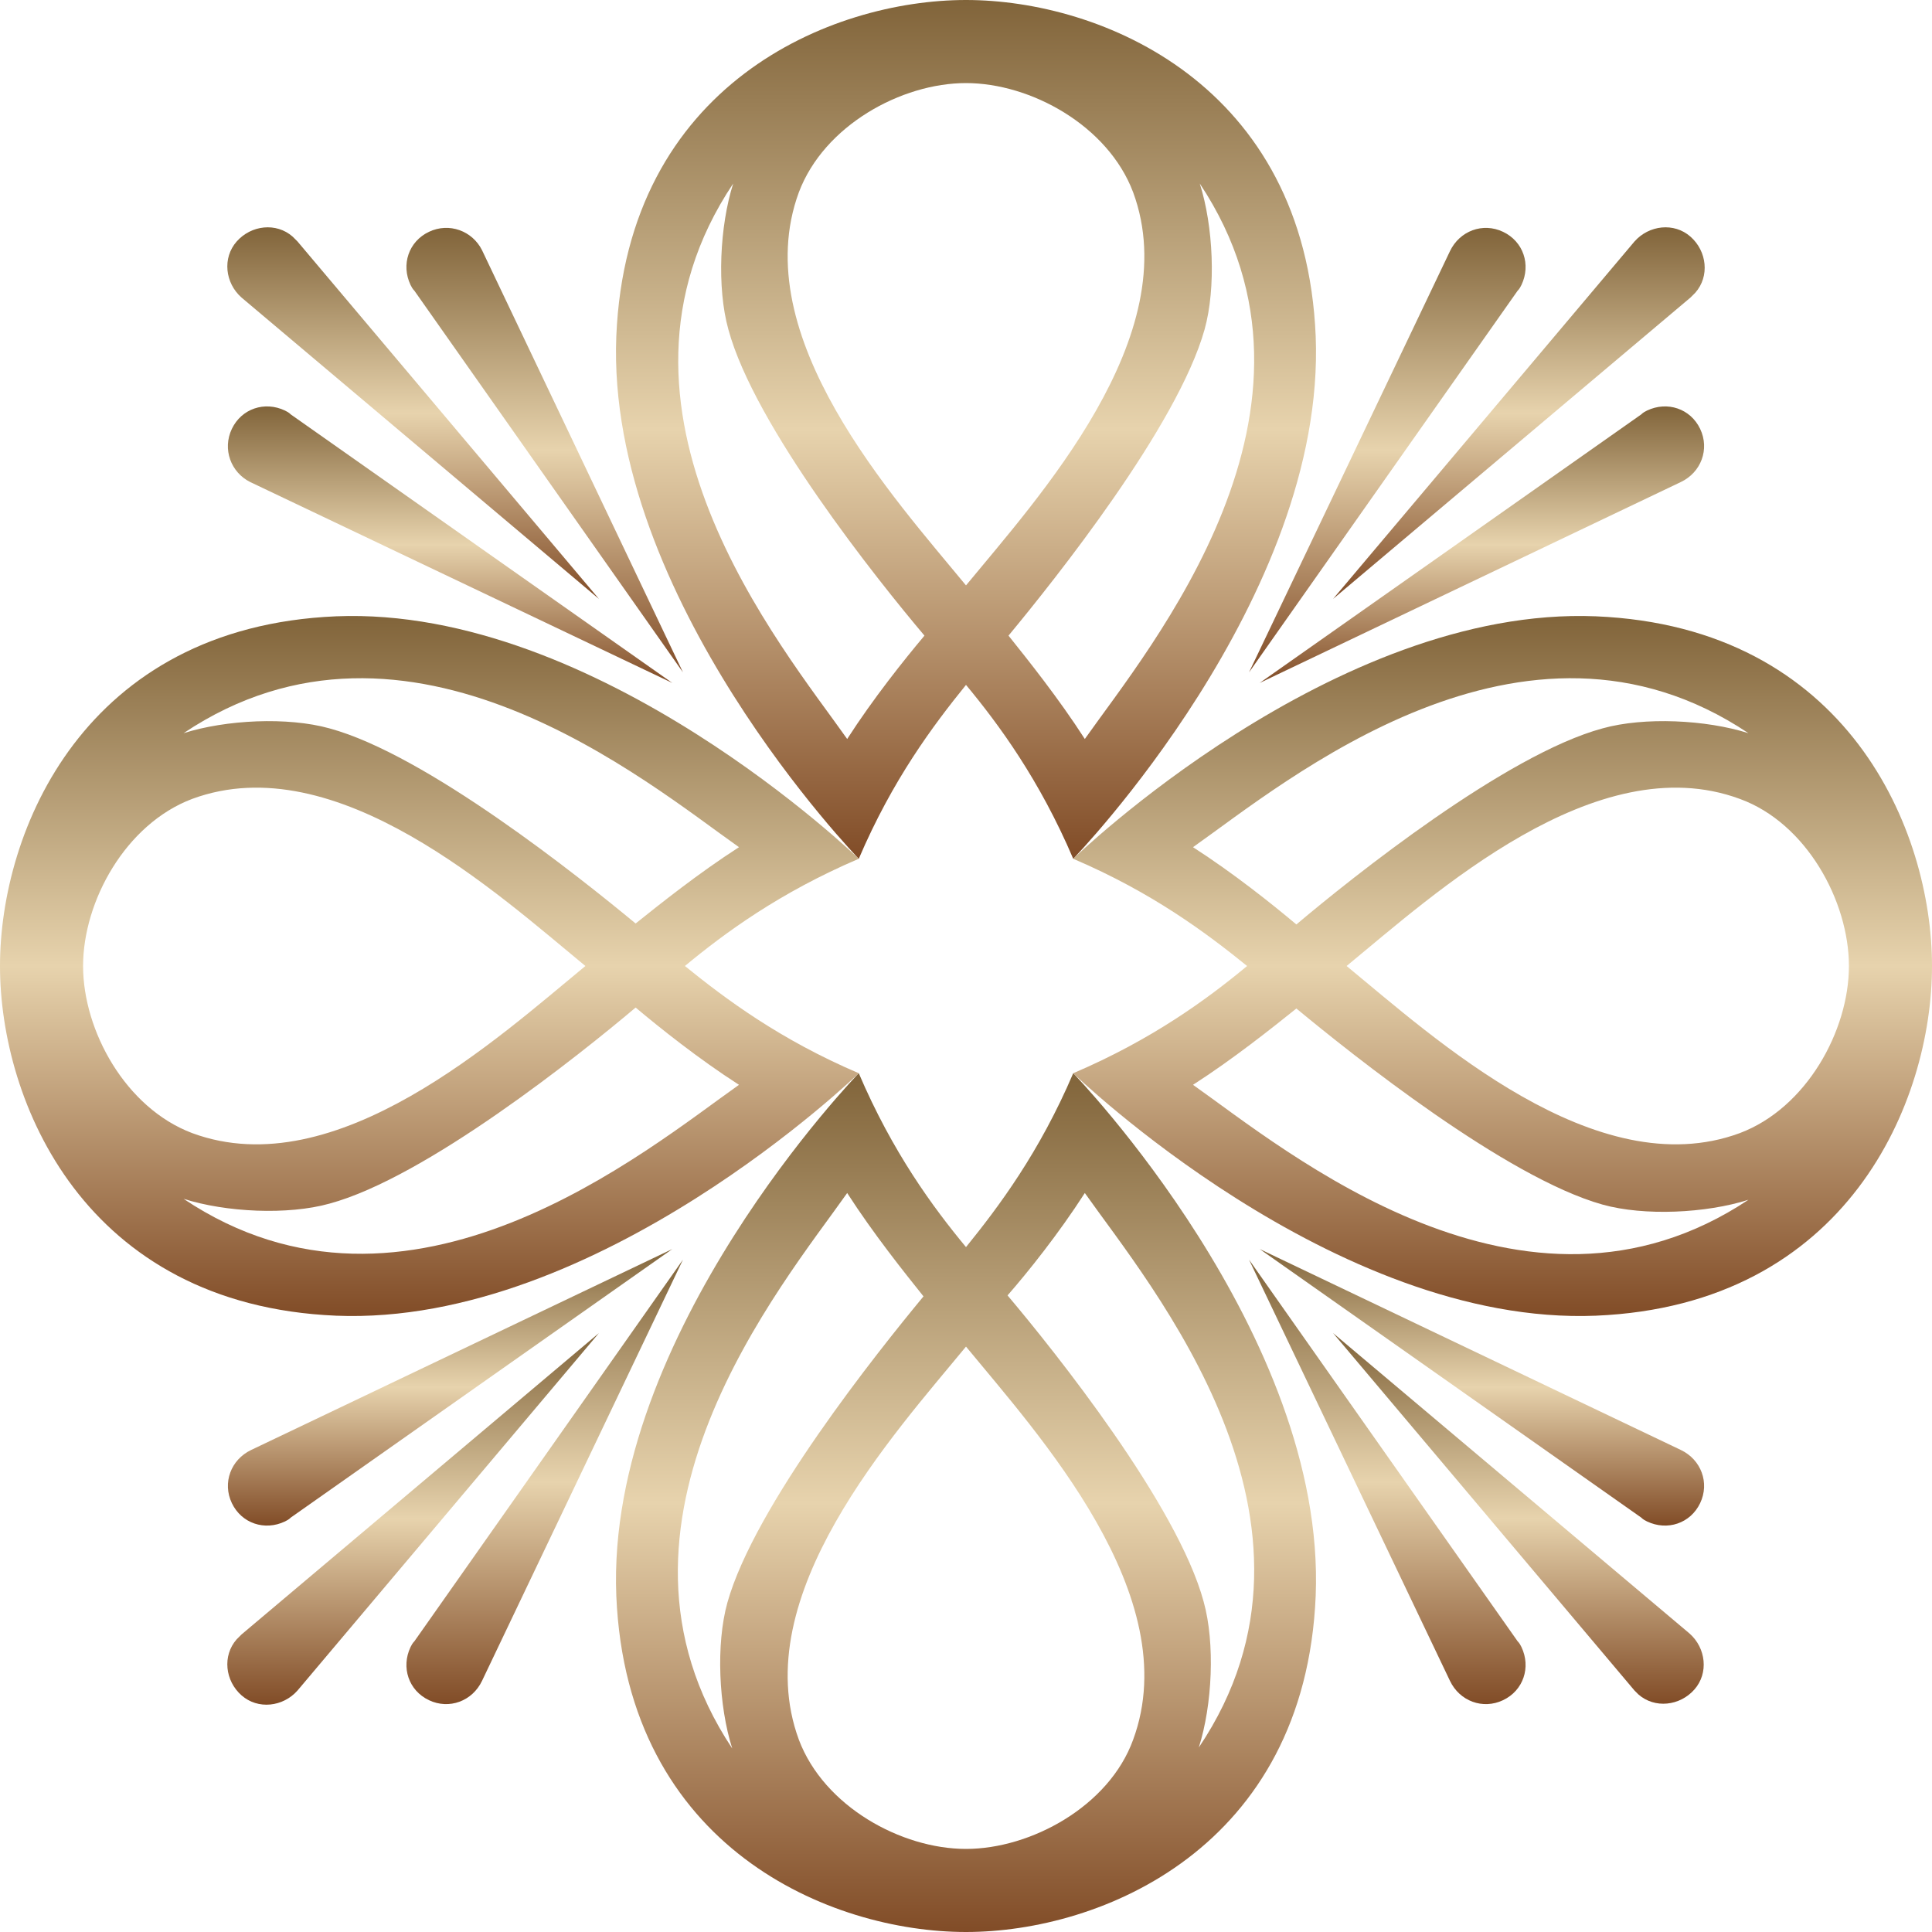 <svg width="200" height="200" viewBox="0 0 200 200" fill="none" xmlns="http://www.w3.org/2000/svg">
<path d="M34.8 63.8C8.7 64.9 0 86 0 100C0 114 8.7 135.1 34.8 136.2C61.9 137.3 88.9 111.1 88.9 111.1C80.7 107.6 75.1 103.4 70.9 100C75 96.6 80.7 92.4 88.9 88.9C88.9 88.9 61.9 62.7 34.8 63.8ZM76.5 112.3C67 119 42.3 139.7 19 124.1C23.4 125.5 29.8 125.8 34.1 124.6C44.1 121.9 60 109.2 65.8 104.3C68.3 106.4 72.3 109.6 76.5 112.3ZM19.9 117.3C13 114.7 8.6 106.7 8.6 100C8.6 93.3 13 85.3 19.9 82.7C34.8 77.2 51.6 92.6 60.6 100C51.6 107.4 34.8 122.8 19.9 117.3ZM76.5 87.7C72.3 90.4 68.3 93.6 65.8 95.6C60 90.8 44.1 78.1 34.1 75.4C29.8 74.2 23.4 74.5 19 75.9C42.3 60.3 67 81 76.5 87.7Z" fill="url(#paint0_linear)"/>
<path d="M165.2 136.2C191.3 135.1 200 114 200 100C200 86 191.3 64.9 165.2 63.8C138.1 62.7 111.1 88.9 111.1 88.9C119.3 92.4 124.9 96.6 129.1 100C125 103.4 119.3 107.6 111.1 111.1C111.1 111.1 138.1 137.3 165.2 136.2ZM123.5 87.7C133 81 157.7 60.3 181 75.9C176.6 74.5 170.2 74.2 165.9 75.4C155.9 78.1 140 90.8 134.2 95.7C131.7 93.6 127.7 90.4 123.5 87.7ZM180.1 82.7C187 85.2 191.4 93.3 191.4 100C191.4 106.7 187 114.7 180.1 117.3C165.2 122.8 148.4 107.4 139.4 100C148.4 92.6 165.2 77.2 180.1 82.7ZM123.5 112.3C127.7 109.6 131.7 106.4 134.2 104.4C140 109.2 155.9 121.9 165.9 124.7C170.2 125.9 176.6 125.6 181 124.2C157.7 139.7 133 119 123.5 112.3Z" fill="url(#paint1_linear)"/>
<path d="M136.2 34.8C135.1 8.7 114 0 100 0C86 0 64.9 8.7 63.8 34.8C62.7 61.9 88.9 88.9 88.9 88.9C92.4 80.7 96.6 75.1 100 70.9C103.4 75 107.6 80.7 111.1 88.9C111.1 88.9 137.3 61.9 136.2 34.8ZM87.7 76.5C81 67 60.3 42.3 75.9 19C74.5 23.4 74.2 29.8 75.4 34.1C78.1 44.1 90.8 60 95.7 65.8C93.6 68.3 90.4 72.3 87.7 76.5ZM82.7 19.9C85.3 13 93.3 8.6 100 8.6C106.7 8.6 114.7 13 117.3 19.9C122.8 34.8 107.4 51.6 100 60.6C92.6 51.6 77.2 34.8 82.7 19.9ZM112.3 76.5C109.6 72.3 106.4 68.3 104.4 65.8C109.2 60 121.9 44.1 124.7 34.1C125.9 29.8 125.6 23.4 124.2 19C139.7 42.3 119 67 112.3 76.5Z" fill="url(#paint2_linear)"/>
<path d="M63.8 165.2C64.9 191.3 86 200 100 200C114 200 135.1 191.3 136.2 165.2C137.3 138.1 111.1 111.1 111.1 111.1C107.6 119.3 103.4 124.9 100 129.1C96.6 125 92.4 119.3 88.9 111.1C88.9 111.1 62.7 138.1 63.8 165.2ZM112.3 123.5C119 133 139.8 157.6 124.1 180.9C125.5 176.5 125.8 170.1 124.6 165.8C121.9 155.8 109.2 139.9 104.3 134.1C106.4 131.7 109.6 127.7 112.3 123.5ZM117.3 180.1C114.8 187 106.7 191.4 100 191.4C93.3 191.4 85.3 187 82.7 180.1C77.2 165.2 92.6 148.4 100 139.4C107.4 148.4 122.8 165.2 117.3 180.1ZM87.7 123.5C90.4 127.7 93.6 131.7 95.6 134.2C90.8 140 78.1 155.9 75.3 165.9C74.1 170.2 74.4 176.6 75.8 181C60.3 157.7 81 133 87.7 123.5Z" fill="url(#paint3_linear)"/>
<path d="M175 30.8L138 62L169.2 25C170.7 23.3 173.3 23 175 24.5C176.7 26 177 28.6 175.5 30.3C175.3 30.5 175.1 30.7 175 30.8Z" fill="url(#paint4_linear)"/>
<path d="M176 44.4C175 42.3 172.6 41.5 170.5 42.5C170.3 42.6 170.1 42.7 169.9 42.9L130.4 70.7L174 49.9C176.1 48.9 177 46.5 176 44.4Z" fill="url(#paint5_linear)"/>
<path d="M155.6 24C157.7 25 158.5 27.4 157.5 29.5C157.4 29.7 157.3 29.9 157.1 30.1L129.3 69.6L150.1 26C151.1 23.9 153.5 23 155.6 24Z" fill="url(#paint6_linear)"/>
<path d="M25 169.2L62 138L30.8 175C29.3 176.7 26.7 177 25 175.5C23.3 174 23 171.4 24.5 169.7C24.7 169.5 24.9 169.3 25 169.2Z" fill="url(#paint7_linear)"/>
<path d="M24 155.6C25 157.7 27.4 158.5 29.5 157.5C29.7 157.4 29.9 157.3 30.1 157.1L69.6 129.3L26 150.1C23.9 151.1 23 153.5 24 155.6Z" fill="url(#paint8_linear)"/>
<path d="M44.4 176C42.3 175 41.5 172.6 42.5 170.5C42.6 170.3 42.7 170.1 42.9 169.9L70.7 130.4L49.9 174C48.9 176.1 46.5 177 44.4 176Z" fill="url(#paint9_linear)"/>
<path d="M169.2 175L138 138L174.9 169.1C176.6 170.6 176.9 173.2 175.4 174.9C173.9 176.6 171.3 176.9 169.6 175.4C169.5 175.3 169.3 175.1 169.2 175Z" fill="url(#paint10_linear)"/>
<path d="M155.6 176C157.7 175 158.5 172.6 157.5 170.5C157.4 170.3 157.3 170.1 157.1 169.9L129.3 130.4L150.1 174C151.1 176.1 153.5 177 155.6 176Z" fill="url(#paint11_linear)"/>
<path d="M176 155.6C175 157.7 172.6 158.5 170.5 157.5C170.3 157.4 170.1 157.3 169.9 157.1L130.4 129.3L174 150.1C176.1 151.1 177 153.5 176 155.6Z" fill="url(#paint12_linear)"/>
<path d="M30.8 25L62 62L25 30.8C23.3 29.3 23 26.7 24.5 25C26 23.3 28.6 23 30.3 24.5C30.5 24.7 30.7 24.9 30.8 25Z" fill="url(#paint13_linear)"/>
<path d="M44.4 24C42.3 25 41.5 27.4 42.5 29.5C42.6 29.7 42.7 29.9 42.9 30.1L70.7 69.6L49.9 25.9C48.9 23.9 46.5 23 44.4 24Z" fill="url(#paint14_linear)"/>
<path d="M24 44.4C25 42.3 27.4 41.5 29.5 42.5C29.7 42.6 29.9 42.7 30.1 42.9L69.6 70.7L25.9 49.9C23.9 48.9 23 46.5 24 44.4Z" fill="url(#paint15_linear)"/>
<defs>
<linearGradient id="paint0_linear" x1="44.45" y1="63.766" x2="44.45" y2="136.246" gradientUnits="userSpaceOnUse">
<stop stop-color="#81643A"/>
<stop offset="0.5" stop-color="#E7D3AD"/>
<stop offset="1" stop-color="#814C27"/>
</linearGradient>
<linearGradient id="paint1_linear" x1="155.55" y1="63.766" x2="155.55" y2="136.246" gradientUnits="userSpaceOnUse">
<stop stop-color="#81643A"/>
<stop offset="0.5" stop-color="#E7D3AD"/>
<stop offset="1" stop-color="#814C27"/>
</linearGradient>
<linearGradient id="paint2_linear" x1="100" y1="0" x2="100" y2="88.916" gradientUnits="userSpaceOnUse">
<stop stop-color="#81643A"/>
<stop offset="0.5" stop-color="#E7D3AD"/>
<stop offset="1" stop-color="#814C27"/>
</linearGradient>
<linearGradient id="paint3_linear" x1="100" y1="111.1" x2="100" y2="200.016" gradientUnits="userSpaceOnUse">
<stop stop-color="#81643A"/>
<stop offset="0.5" stop-color="#E7D3AD"/>
<stop offset="1" stop-color="#814C27"/>
</linearGradient>
<linearGradient id="paint4_linear" x1="157.234" y1="23.531" x2="157.234" y2="62.007" gradientUnits="userSpaceOnUse">
<stop stop-color="#81643A"/>
<stop offset="0.5" stop-color="#E7D3AD"/>
<stop offset="1" stop-color="#814C27"/>
</linearGradient>
<linearGradient id="paint5_linear" x1="153.404" y1="42.072" x2="153.404" y2="70.705" gradientUnits="userSpaceOnUse">
<stop stop-color="#81643A"/>
<stop offset="0.5" stop-color="#E7D3AD"/>
<stop offset="1" stop-color="#814C27"/>
</linearGradient>
<linearGradient id="paint6_linear" x1="143.614" y1="23.591" x2="143.614" y2="69.608" gradientUnits="userSpaceOnUse">
<stop stop-color="#81643A"/>
<stop offset="0.5" stop-color="#E7D3AD"/>
<stop offset="1" stop-color="#814C27"/>
</linearGradient>
<linearGradient id="paint7_linear" x1="42.766" y1="138" x2="42.766" y2="176.475" gradientUnits="userSpaceOnUse">
<stop stop-color="#81643A"/>
<stop offset="0.5" stop-color="#E7D3AD"/>
<stop offset="1" stop-color="#814C27"/>
</linearGradient>
<linearGradient id="paint8_linear" x1="46.596" y1="129.3" x2="46.596" y2="157.933" gradientUnits="userSpaceOnUse">
<stop stop-color="#81643A"/>
<stop offset="0.5" stop-color="#E7D3AD"/>
<stop offset="1" stop-color="#814C27"/>
</linearGradient>
<linearGradient id="paint9_linear" x1="56.386" y1="130.4" x2="56.386" y2="176.417" gradientUnits="userSpaceOnUse">
<stop stop-color="#81643A"/>
<stop offset="0.5" stop-color="#E7D3AD"/>
<stop offset="1" stop-color="#814C27"/>
</linearGradient>
<linearGradient id="paint10_linear" x1="157.184" y1="138" x2="157.184" y2="176.375" gradientUnits="userSpaceOnUse">
<stop stop-color="#81643A"/>
<stop offset="0.5" stop-color="#E7D3AD"/>
<stop offset="1" stop-color="#814C27"/>
</linearGradient>
<linearGradient id="paint11_linear" x1="143.614" y1="130.4" x2="143.614" y2="176.417" gradientUnits="userSpaceOnUse">
<stop stop-color="#81643A"/>
<stop offset="0.5" stop-color="#E7D3AD"/>
<stop offset="1" stop-color="#814C27"/>
</linearGradient>
<linearGradient id="paint12_linear" x1="153.404" y1="129.3" x2="153.404" y2="157.933" gradientUnits="userSpaceOnUse">
<stop stop-color="#81643A"/>
<stop offset="0.5" stop-color="#E7D3AD"/>
<stop offset="1" stop-color="#814C27"/>
</linearGradient>
<linearGradient id="paint13_linear" x1="42.766" y1="23.531" x2="42.766" y2="62.007" gradientUnits="userSpaceOnUse">
<stop stop-color="#81643A"/>
<stop offset="0.5" stop-color="#E7D3AD"/>
<stop offset="1" stop-color="#814C27"/>
</linearGradient>
<linearGradient id="paint14_linear" x1="56.386" y1="23.589" x2="56.386" y2="69.608" gradientUnits="userSpaceOnUse">
<stop stop-color="#81643A"/>
<stop offset="0.5" stop-color="#E7D3AD"/>
<stop offset="1" stop-color="#814C27"/>
</linearGradient>
<linearGradient id="paint15_linear" x1="46.595" y1="42.072" x2="46.595" y2="70.705" gradientUnits="userSpaceOnUse">
<stop stop-color="#81643A"/>
<stop offset="0.5" stop-color="#E7D3AD"/>
<stop offset="1" stop-color="#814C27"/>
</linearGradient>
</defs>
</svg>
